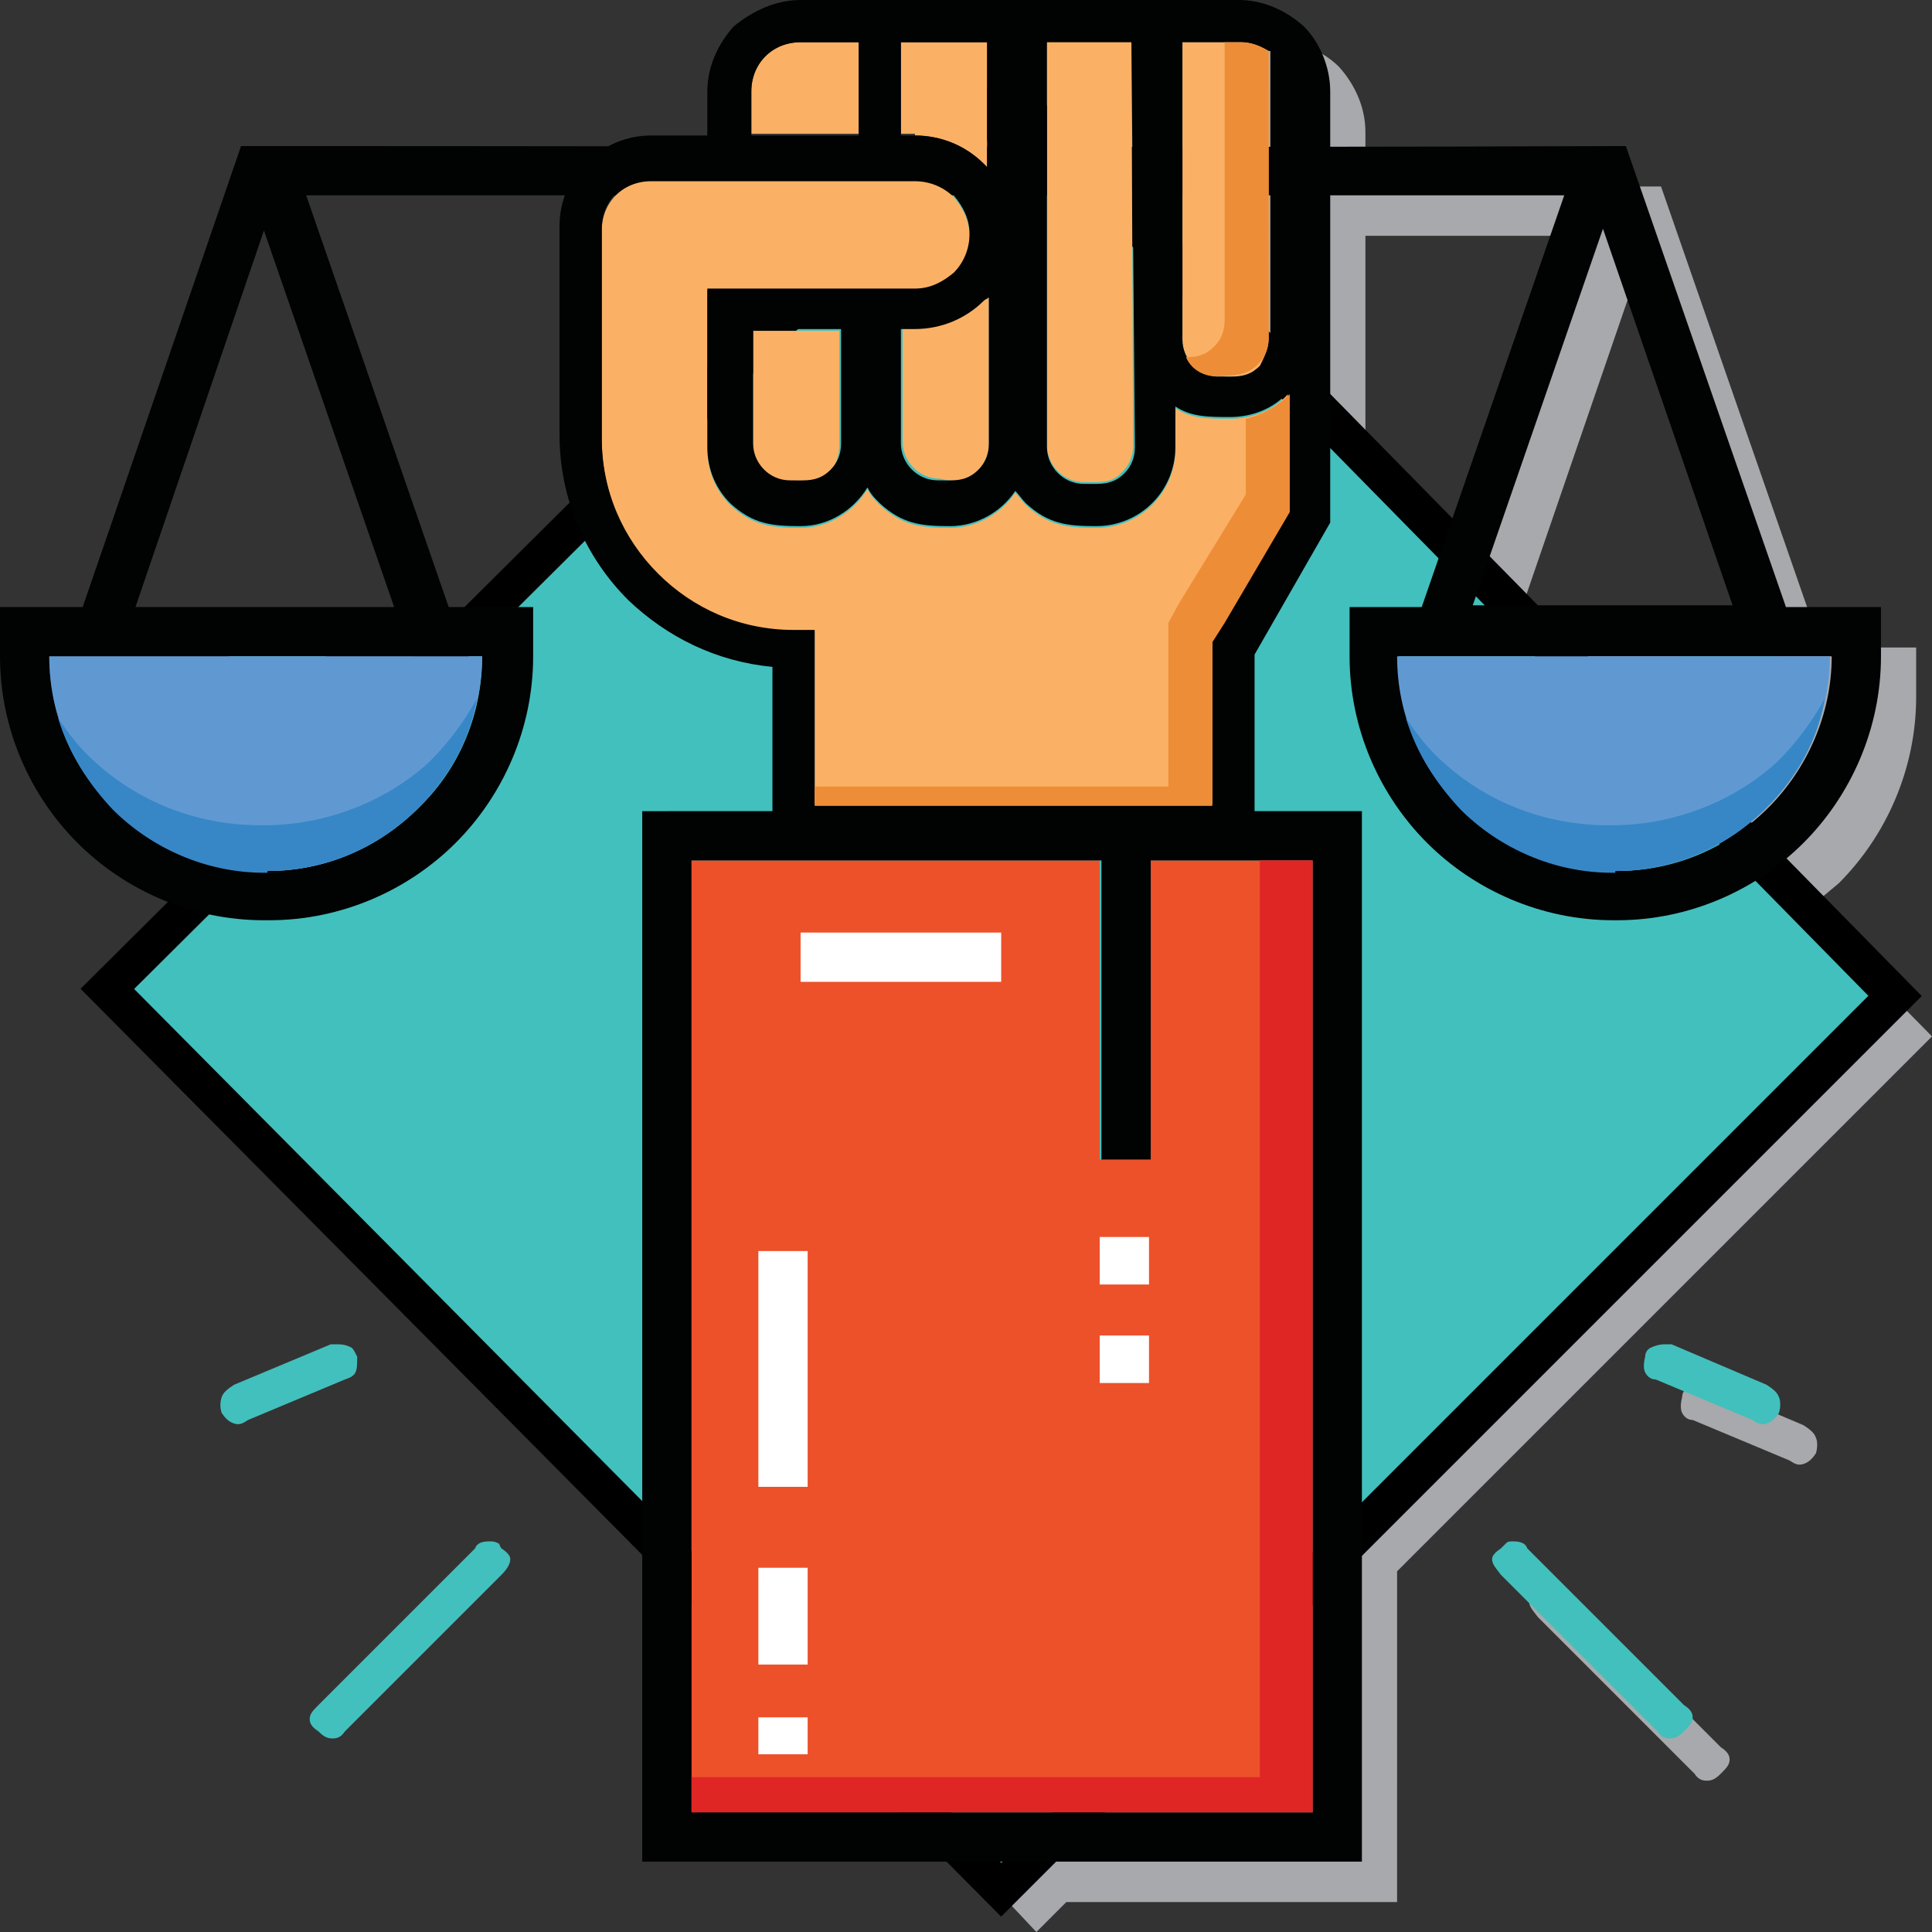 <svg xmlns="http://www.w3.org/2000/svg" width="109.8" height="109.8" viewBox="0 0 109.8 109.8">
  <rect x="0" y="0" width="109.8" height="109.8" fill="#333333" stroke="none"/>
  <style>
    .st1{fill:#42c0bd}.st4{fill:#010202}.st5{fill:#fff}.st11,.st8,.st9{fill-rule:evenodd;clip-rule:evenodd;fill:#6099d2}.st11,.st9{fill:#3787c7}.st11{fill:#ee8d37}
  </style>
  <path d="M97.1 78.7h-.4c-.3 0-.6.1-.8.2-.2.1-.3.3-.3.5-.1.4-.1.7 0 .9.1.2.3.4.6.4l5.5 2.3c.3.2.5.3.8.2.3-.1.5-.3.7-.6.1-.3.1-.7 0-.9-.1-.3-.4-.5-.7-.7l-5.4-2.3m-13-45.8l-6.5-6.6V13.4h13.2l-6.7 19.5zm3.9 3.9l-1.7-1.7 6.8-19.8 7.4 21.4H88zm-30.7 71.3l1.6 1.7 1.7-1.7h18.8V89.3l30.4-30.4-7.1-7.2 1.8-1.5c2.7-2.7 4.4-6.5 4.4-10.6v-2.8h-5.4l-9.1-26.2c-5.6 0-11.2 0-16.8.1V7.5c0-1.4-.6-2.7-1.5-3.7-.9-.9-2.3-1.5-3.7-1.5H57.3v105.8zm31.6-17.7c-.1-.3-.4-.4-.8-.4-.2 0-.3 0-.4.1l-.3.3c-.3.2-.5.4-.5.6 0 .3.2.5.5.9l8.9 8.9c.2.3.4.4.7.4.3 0 .5-.1.8-.4.3-.3.5-.5.5-.8 0-.3-.2-.5-.5-.7l-8.9-8.9z" fill="#a7a9ac"/>
  <path class="st1" d="M86.8 88c-.1-.3-.4-.4-.8-.4-.2 0-.3 0-.4.1l-.3.3c-.3.2-.5.4-.5.6 0 .3.2.5.5.9l8.9 8.9c.2.3.4.4.7.4.3 0 .5-.1.8-.4.3-.3.5-.5.5-.8 0-.3-.2-.5-.5-.7L86.8 88"/>
  <path class="st1" d="M27.8 87.6c-.4 0-.7.1-.8.4l-8.9 8.9c-.3.3-.5.5-.5.8 0 .3.2.5.5.7.3.3.5.4.8.4.3 0 .5-.1.7-.4l8.9-8.9c.3-.3.5-.6.5-.9 0-.2-.2-.4-.5-.6-.1-.1-.1-.3-.2-.3-.2-.1-.3-.1-.5-.1"/>
  <path class="st1" d="M95 76.4h-.4c-.3 0-.6.1-.8.2-.2.1-.3.3-.3.5-.1.4-.1.7 0 .9.1.2.3.4.6.4l5.5 2.3c.3.2.5.3.8.2.3-.1.5-.3.7-.6.1-.3.1-.7 0-.9-.1-.3-.4-.5-.7-.7L95 76.4"/>
  <path class="st1" d="M20.3 77.1c-.1-.2-.2-.4-.3-.5-.2-.1-.4-.2-.8-.2h-.4l-5.5 2.3c-.3.2-.6.4-.7.7-.1.3-.1.6 0 .9.2.3.4.5.7.6.3.1.5 0 .8-.2l5.5-2.3c.3-.1.5-.2.6-.4.1-.2.1-.5.1-.9"/>
  <path class="st1" d="M93.5 39.4c.1.2.2.4.4.5.2.1.4.2.7.2l.3-.1h.1l5.5-2.5c.4-.1.7-.2.8-.5.1-.3.1-.5-.1-.9-.1-.3-.3-.5-.6-.7-.3-.1-.6-.1-.9 0l-5.5 2.5c-.3.1-.5.3-.6.6-.1.2-.1.5-.1.9"/>
  <path class="st1" d="M18.8 39.9h.2l.1.1c.3 0 .5-.1.7-.2.2-.1.3-.3.4-.5.1-.3.1-.6 0-.9-.1-.3-.3-.5-.6-.6l-5.5-2.5c-.3-.1-.6-.1-.9 0-.3.1-.5.3-.6.7-.2.3-.3.6-.1.9.1.3.4.4.8.5l5.5 2.5"/>
  <path class="st1" d="M6.1 56.2l50.8 51.2 50.8-50.8L57.3 5.3 6.1 56.2"/>
  <path fill="none" stroke="#000" stroke-width="2.154" stroke-linecap="round" stroke-miterlimit="22.926" d="M56.9 107.4l50.8-50.8L57.3 5.3 6.1 56.2z"/>
  <path fill-rule="evenodd" clip-rule="evenodd" fill="#ed512a" d="M74.6 103V48.9h-9.2v17h-2.9v-17H39.3V103h35.3"/>
  <path class="st4" d="M65.4 48.9v17h-2.8v-17H39.3V103h35.3V48.9h-9.2m-27.5-2.8h39.5v59.7H36.5V46.1h1.4z"/>
  <path class="st5" d="M43.1 71.1h2.8v13.4h-2.8z"/>
  <path class="st5" d="M45.5 53h11.4v2.8H45.5z"/>
  <path class="st5" d="M43.1 89.1h2.8v5.5h-2.8z"/>
  <path class="st5" d="M43.1 97.6h2.8v2.1h-2.8z"/>
  <path class="st5" d="M62.5 75.9h2.8v2.7h-2.8z"/>
  <path class="st5" d="M62.5 70.3h2.8V73h-2.8z"/>
  <path class="st4" d="M27.4 37.3H2.8c0 3.4 1.4 6.4 3.6 8.6 2.2 2.2 5.3 3.6 8.6 3.6h.2c3.4 0 6.4-1.4 8.6-3.6 2.3-2.2 3.6-5.3 3.6-8.6m-5-2.8L15 13.1 7.7 34.5h14.7zm81.7 2.8H79.5c0 3.4 1.4 6.4 3.6 8.6 2.2 2.2 5.3 3.6 8.6 3.6h.2c3.4 0 6.4-1.4 8.6-3.6 2.2-2.2 3.6-5.3 3.6-8.6zm-5.6-2.8L91.1 13l-7.4 21.4h14.8zM14.3 8.3h2.1c25.3 0 50.7.1 76 0l9.1 26.2h5.4v2.8c0 4.1-1.7 7.9-4.4 10.6-2.7 2.7-6.5 4.4-10.6 4.4h-.2c-4.1 0-7.9-1.7-10.6-4.4-2.7-2.7-4.4-6.5-4.4-10.6v-2.8h4.1l8.1-23.4H17.4l8.1 23.4h4.8v2.8c0 4.1-1.7 7.9-4.4 10.6-2.7 2.7-6.5 4.4-10.6 4.4H15c-4.1 0-7.9-1.7-10.6-4.4C1.7 45.2 0 41.4 0 37.3v-2.8h4.7l9-26.2h.6z"/>
  <path d="M63.8 26.8c.4-.4.6-.9.6-1.5l-.1-23h-4.8v23c0 1.1.9 2.1 2.1 2.1.9 0 1.6.1 2.2-.6m-8.2-.1c.4-.4.6-.9.6-1.5v-8.4l-.2.2c-1 1-2.4 1.6-3.9 1.6h-.8v6.5c0 1.1.9 2.1 2.1 2.1.8.2 1.5.2 2.2-.5zm13.3 19.1v-9.3l.6-1.1 3.7-6.3v-6.7c-.8.9-2 1.4-3.3 1.4-1.2 0-2.2 0-3.1-.6v2.3c0 2.5-2 4.5-4.5 4.5-1.6 0-2.7-.1-4-1.3-.2-.2-.4-.5-.6-.7-.8 1.2-2.2 2-3.7 2-1.6 0-2.7-.1-4-1.3-.3-.3-.5-.5-.7-.9-.8 1.3-2.2 2.2-3.8 2.2-1.6 0-2.7-.1-4-1.3-.8-.8-1.3-1.9-1.3-3.2v-9H52c.9 0 1.6-.4 2.2-.9.6-.6.9-1.4.9-2.2 0-.9-.4-1.6-.9-2.2-.6-.6-1.4-.9-2.2-.9H37c-.8 0-1.5.3-2 .8s-.8 1.2-.8 2V25c0 3 1.2 5.7 3.2 7.7s4.7 3.2 7.7 3.2h1.2v10.2h22.6zM47.7 25.3v-6.5h-4.9v6.5c0 1.1.9 2.1 2.1 2.1.9 0 1.6.1 2.3-.6.3-.4.5-.9.5-1.5zm1.1-17.6V2.4h-3.3c-.8 0-1.5.3-2 .8s-.8 1.2-.8 2v2.4h6.1zm23.3 11.6V2.9c-.5-.3-1-.5-1.6-.5h-3.3v16.9c0 1.1.9 2.1 2.1 2.1.9 0 1.6.1 2.3-.6.2-.4.5-1 .5-1.5zM52 7.7c1.5 0 2.9.6 3.9 1.6l.2.2V2.4h-4.9v5.2h.8z" fill-rule="evenodd" clip-rule="evenodd" fill="#fbb165"/>
  <path d="M64.3 2.4h-4.8v23c0 1.1.9 2.1 2.1 2.1.9 0 1.6.1 2.3-.6.4-.4.6-.9.6-1.5l-.2-23m7.8.5c-.5-.3-1-.5-1.6-.5h-3.3v16.9c0 1.1.9 2.1 2.1 2.1.9 0 1.6.1 2.3-.6.4-.4.6-.9.6-1.5V2.9zM47.7 18.7h-4.9v6.5c0 1.1.9 2.1 2.1 2.1.9 0 1.6.1 2.3-.6.4-.4.6-.9.6-1.5v-6.5zm8.5-1.8c-.1.1-.2.1-.3.2-1 1-2.4 1.6-3.9 1.6h-.8v6.5c0 1.1.9 2.1 2.1 2.1.9 0 1.6.1 2.3-.6.4-.4.6-.9.6-1.5v-8.3zm-5-9.2h.8c1.5 0 2.9.6 3.9 1.6l.2.2V2.4h-4.9v5.3zm-8.5 0h6.1V2.4h-3.3c-.8 0-1.5.3-2 .8s-.8 1.2-.8 2v2.5zm3.6 30.5v7.5h22.6v-9.3l.6-1.1 3.7-6.3v-6.7c-.8.9-2 1.4-3.3 1.4-1.2 0-2.2 0-3.1-.6v2.3c0 2.5-2 4.5-4.5 4.5-1.6 0-2.7-.1-4-1.3-.2-.2-.4-.5-.6-.7-.8 1.2-2.2 2-3.7 2-1.6 0-2.7-.1-4-1.3-.3-.3-.5-.5-.7-.9-.8 1.3-2.2 2.2-3.8 2.2-1.6 0-2.7-.1-4-1.3-.8-.8-1.3-1.9-1.3-3.2v-9H52c.9 0 1.6-.4 2.2-.9.6-.6.9-1.4.9-2.2 0-.9-.4-1.6-.9-2.2-.6-.6-1.4-.9-2.2-.9H37c-.8 0-1.5.3-2 .8s-.8 1.2-.8 2v11.9c0 3 1.2 5.7 3.2 7.7s4.7 3.2 7.7 3.2h1.2v2.4zM37 7.7h3.2V5.2c0-1.4.6-2.7 1.5-3.7C42.8.6 44.1 0 45.5 0h24.9c1.4 0 2.7.6 3.7 1.5.9.9 1.5 2.3 1.5 3.7v24.5l-4.3 7.5v11H43.9V37.9c-3.2-.3-6-1.7-8.2-3.8-2.4-2.4-3.9-5.7-3.9-9.4V12.8c0-2.8 2.4-5.1 5.2-5.1z" fill-rule="evenodd" clip-rule="evenodd" fill="#010202"/>
  <path class="st8" d="M15.2 49.5c3.4 0 6.4-1.4 8.6-3.6s3.6-5.3 3.6-8.6H2.8c0 3.4 1.4 6.4 3.6 8.6 2.2 2.2 5.3 3.6 8.6 3.6h.2"/>
  <path class="st8" d="M91.8 49.5c3.4 0 6.4-1.4 8.6-3.6s3.6-5.3 3.6-8.6H79.4c0 3.4 1.4 6.4 3.6 8.6s5.3 3.6 8.6 3.6h.2"/>
  <path class="st9" d="M15.2 49.5c3.4 0 6.4-1.4 8.6-3.6 1.7-1.7 2.9-3.8 3.3-6.2-.7 1.3-1.6 2.5-2.7 3.6-2.4 2.2-5.8 3.6-9.4 3.6h-.2c-3.7 0-7-1.4-9.4-3.6-.8-.7-1.5-1.6-2.1-2.5.6 2 1.7 3.7 3.1 5.2 2.2 2.2 5.3 3.6 8.6 3.6h.2"/>
  <path class="st9" d="M91.8 49.5c3.4 0 6.4-1.4 8.6-3.6 1.7-1.7 2.9-3.8 3.3-6.2-.7 1.3-1.6 2.5-2.7 3.6-2.4 2.2-5.8 3.6-9.4 3.6h-.2c-3.7 0-7-1.4-9.4-3.6-.8-.7-1.5-1.6-2.1-2.5.6 2 1.7 3.7 3.1 5.2 2.2 2.2 5.3 3.6 8.6 3.6h.2"/>
  <path fill-rule="evenodd" clip-rule="evenodd" fill="#df2625" d="M74.6 103V48.9h-3V101H39.3v2h35.3"/>
  <path class="st11" d="M71.5 20.7c.4-.4.6-.9.6-1.5V2.9c-.5-.3-1-.5-1.6-.5h-.9v15.8c0 .6-.2 1.1-.6 1.5-.5.5-1 .6-1.6.6.3.7 1 1.1 1.8 1.1.9-.1 1.6 0 2.3-.7"/>
  <path class="st11" d="M69.6 35.4l3.7-6.3v-6.7c-.7.7-1.6 1.2-2.5 1.4v4.3L67 34.3l-.6 1.1v9.3H46.3v1.1h22.6v-9.3l.7-1.1"/>
</svg>